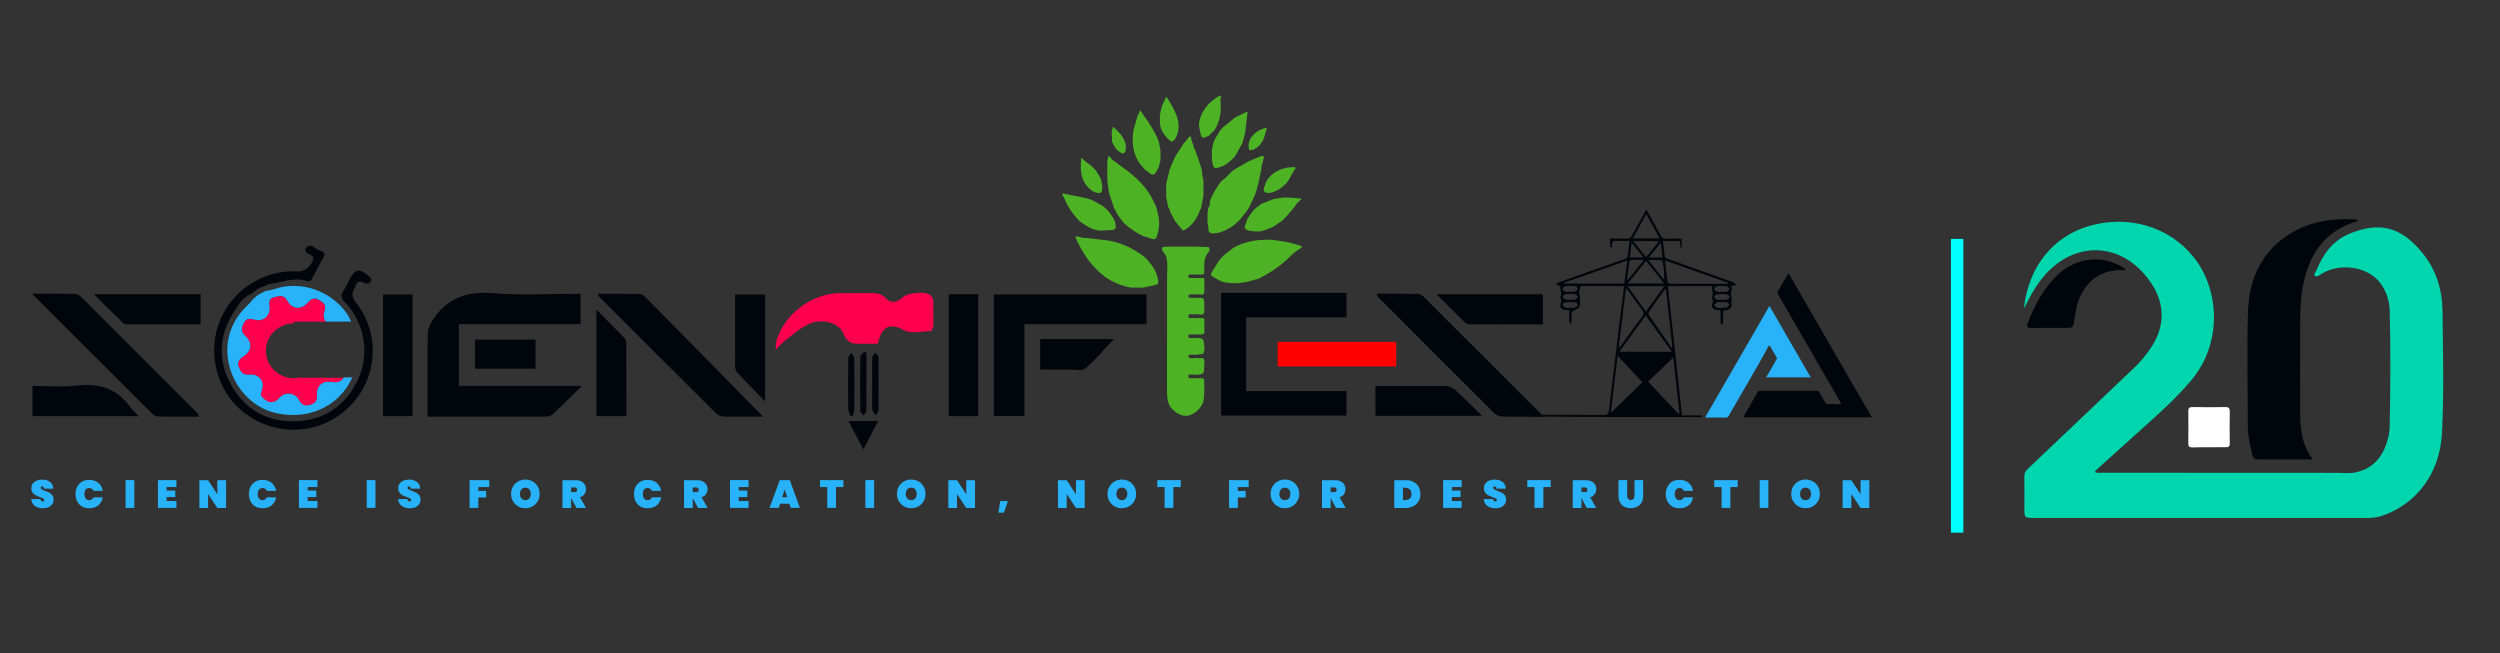 <?xml version="1.0" encoding="utf-8"?>
<!-- Generator: Adobe Illustrator 16.0.0, SVG Export Plug-In . SVG Version: 6.00 Build 0)  -->
<!DOCTYPE svg PUBLIC "-//W3C//DTD SVG 1.1//EN" "http://www.w3.org/Graphics/SVG/1.1/DTD/svg11.dtd">
<svg version="1.1" id="Layer_1" xmlns="http://www.w3.org/2000/svg" xmlns:xlink="http://www.w3.org/1999/xlink" x="0px" y="0px"
	 width="88px" height="23px" viewBox="0 0 88 23" enable-background="new 0 0 88 23" xml:space="preserve">
<rect x="0" y="0" width="88" height="23" fill="#333333" stroke="none"/>
<g id="Layer_1_1_">
	<path fill="#00060C" d="M16.153,13.583c1.417,0,2.818,0,4.333,0c-0.395,0.384-0.71,0.704-1.041,1.009
		c-0.059,0.055-0.175,0.072-0.264,0.072c-1.356,0.003-2.714,0.003-4.13,0.003c0-0.123,0-0.237,0-0.353
		c0-0.863-0.012-1.729,0.008-2.592c0.006-0.17,0.098-0.355,0.197-0.5c0.507-0.734,1.192-0.98,2.093-0.902
		c1.013,0.084,2.038,0.018,3.086,0.018c0,0.355,0,0.695,0,1.074c-1.418,0-2.841,0-4.283,0
		C16.153,12.145,16.153,12.835,16.153,13.583z"/>
	<path fill="#00060C" d="M40.359,10.366c0,0.355,0,0.687,0,1.045c-1.43,0-2.846,0-4.299,0c0,1.088,0,2.149,0,3.233
		c-0.38,0-0.719,0-1.078,0c0-1.427,0-2.839,0-4.279C36.765,10.366,38.548,10.366,40.359,10.366z"/>
	<path fill="#00060C" d="M1.123,10.339c0.564,0,1.03-0.006,1.496,0.005c0.083,0.001,0.185,0.053,0.245,0.115
		c1.371,1.364,2.738,2.732,4.103,4.102c0.014,0.015,0.017,0.045,0.035,0.106c-0.486,0-0.961,0.004-1.436-0.006
		c-0.073,0-0.161-0.052-0.215-0.104C3.964,13.178,2.579,11.793,1.123,10.339z"/>
	<path fill="#00060C" d="M54.341,14.667c-0.562,0-1.013,0.007-1.468-0.006c-0.098,0-0.21-0.054-0.281-0.122
		c-1.369-1.363-2.738-2.733-4.103-4.103c-0.011-0.012-0.011-0.041-0.021-0.098c0.483,0,0.957-0.003,1.433,0.005
		c0.07,0.001,0.16,0.052,0.215,0.105C51.501,11.829,52.883,13.213,54.341,14.667z"/>
	<path fill="#00060C" d="M26.862,14.667c-0.466,0-0.932,0.004-1.396-0.003c-0.084-0.003-0.19-0.047-0.251-0.105
		c-1.388-1.377-2.772-2.761-4.157-4.146c-0.005-0.005,0-0.022,0-0.073c0.482,0,0.968-0.003,1.454,0.005
		c0.071,0.001,0.154,0.061,0.208,0.115C24.096,11.852,25.466,13.25,26.862,14.667z"/>
	<path fill="#00060C" d="M14.521,14.648c-0.356,0-0.688,0-1.039,0c0-1.428,0-2.838,0-4.281c0.331,0,0.672,0,1.039,0
		C14.521,11.778,14.521,13.199,14.521,14.648z"/>
	<path fill="#00060C" d="M33.397,10.355c0.348,0,0.68,0,1.037,0c0,1.423,0,2.846,0,4.292c-0.339,0-0.679,0-1.037,0
		C33.397,13.223,33.397,11.809,33.397,10.355z"/>
	<path fill="#00060C" d="M7.063,10.355c0,0.365,0,0.695,0,1.065c-0.876,0-1.736,0-2.594-0.004c-0.054,0-0.121-0.028-0.158-0.064
		c-0.323-0.314-0.641-0.635-1.003-0.997C4.597,10.355,5.813,10.355,7.063,10.355z"/>
	<path fill="#00060C" d="M50.564,10.358c1.287,0,2.502,0,3.744,0c0,0.338,0,0.679,0,1.062c-0.859,0-1.722,0-2.578-0.004
		c-0.063,0-0.139-0.041-0.186-0.086C51.23,11.024,50.92,10.713,50.564,10.358z"/>
	<path fill="#00060C" d="M26.933,14.13c-0.369-0.38-0.687-0.698-0.992-1.026c-0.049-0.056-0.064-0.154-0.064-0.229
		c-0.005-0.827-0.003-1.653-0.003-2.507c0.354,0,0.694,0,1.059,0C26.933,11.584,26.933,12.809,26.933,14.13z"/>
	<path fill="#00060C" d="M22.048,14.648c-0.365,0-0.696,0-1.055,0c0-1.224,0-2.446,0-3.753c0.357,0.361,0.674,0.679,0.986,1.002
		c0.036,0.038,0.065,0.104,0.067,0.158C22.05,12.914,22.048,13.773,22.048,14.648z"/>
	<path fill="#00060C" d="M4.882,14.648c-1.288,0-2.503,0-3.737,0c0-0.348,0-0.68,0-1.063c0.531,0,1.072,0.05,1.6-0.016
		c0.782-0.09,1.395,0.128,1.853,0.775C4.665,14.439,4.756,14.52,4.882,14.648z"/>
	<path fill="#00060C" d="M48.414,13.587c0.848,0,1.661-0.007,2.477,0.003c0.105,0,0.236,0.051,0.314,0.118
		c0.311,0.28,0.604,0.579,0.963,0.929c-1.301,0-2.521,0-3.754,0C48.414,14.29,48.414,13.941,48.414,13.587z"/>
	<path fill="#00060C" d="M36.614,11.936c0.879,0,1.726,0,2.594,0c-0.338,0.355-0.646,0.724-1.005,1.037
		c-0.104,0.092-0.344,0.032-0.521,0.035c-0.347,0.004-0.693,0-1.067,0C36.614,12.646,36.614,12.309,36.614,11.936z"/>
	<path fill="#00060C" d="M16.719,12.979c0-0.354,0-0.676,0-1.025c0.707,0,1.408,0,2.133,0c0,0.335,0,0.674,0,1.025
		C18.137,12.979,17.43,12.979,16.719,12.979z"/>
	<g>
		<path fill="#27B2F9" d="M12.404,13.287c-0.073,0.146-0.167,0.32-0.282,0.466c-0.583,0.737-1.515,1.003-2.452,0.776
			c-1.462-0.354-2.334-2.394-1.03-3.711c0.087-0.086,0.18-0.17,0.249-0.272c0.053-0.041,0.103-0.091,0.152-0.132
			c0.017-0.012,0.031-0.022,0.047-0.033c0.017-0.008,0.033-0.016,0.05-0.025c0.005-0.003,0.01-0.008,0.015-0.011
			c0.024-0.013,0.047-0.022,0.072-0.038c0.043-0.025,0.092-0.05,0.142-0.072c0.214-0.009,0.409-0.113,0.619-0.145
			c1.037-0.159,1.919,0.414,2.299,1.068c0.034,0.057,0.063,0.163,0.092,0.163h-0.909c-0.076-0.072-0.101-0.231-0.048-0.38
			c0.075-0.208-0.024-0.278-0.17-0.371c-0.17-0.107-0.285-0.063-0.413,0.083c-0.229,0.266-0.552,0.244-0.725-0.064
			c-0.125-0.227-0.279-0.165-0.46-0.125c-0.023,0.005-0.042,0.013-0.061,0.021c-0.005,0.003-0.01,0.005-0.016,0.009
			c-0.017,0.008-0.032,0.019-0.042,0.032c-0.002,0.001-0.004,0.003-0.006,0.004c-0.002,0.001-0.003,0.004-0.005,0.008
			c-0.003,0-0.006,0.004-0.007,0.009c-0.008,0.011-0.014,0.023-0.02,0.036c0,0.005,0,0.005-0.001,0.008
			c-0.001,0.005-0.001,0.01-0.003,0.016c0,0.004-0.003,0.009-0.003,0.014c-0.001,0.007-0.001,0.016-0.001,0.024
			c0,0.003,0,0.003,0,0.004c-0.001,0.044,0.004,0.092,0.009,0.14c0.004,0.044,0.002,0.088-0.003,0.129c0,0.003,0,0.006-0.001,0.009
			c-0.003,0.016-0.006,0.033-0.009,0.047c-0.001,0.006-0.004,0.015-0.007,0.021c-0.016,0.057-0.042,0.104-0.077,0.144
			c-0.008,0.011-0.018,0.02-0.026,0.03c-0.1,0.094-0.25,0.131-0.421,0.084c-0.166-0.044-0.283-0.047-0.37,0.13
			c-0.078,0.16-0.105,0.282,0.046,0.424c0.277,0.265,0.25,0.542-0.066,0.748c-0.146,0.094-0.213,0.196-0.144,0.37
			c0.062,0.157,0.127,0.276,0.342,0.255c0.36-0.041,0.579,0.233,0.459,0.569c-0.055,0.153-0.024,0.207,0.101,0.306
			c0.217,0.17,0.363,0.1,0.523-0.066c0.198-0.211,0.549-0.174,0.685,0.078c0.091,0.17,0.181,0.231,0.381,0.179
			c0.212-0.062,0.253-0.172,0.245-0.373c-0.016-0.313,0.218-0.49,0.531-0.431c0.183,0.031,0.32-0.012,0.416-0.157h0.303V13.287z"/>
		<path fill="#00060C" d="M12.509,10.619c-0.187-0.234-0.068-0.37,0.009-0.563c0.089-0.229,0.214-0.129,0.35-0.076
			c0.077,0.028,0.151,0,0.185-0.082c0.037-0.091-0.025-0.139-0.083-0.186c-0.346-0.281-0.46-0.257-0.676,0.145
			c-0.063,0.123-0.115,0.253-0.197,0.365c-0.122,0.171-0.086,0.281,0.058,0.431c0.689,0.729,0.868,1.813,0.443,2.714
			c-0.438,0.925-1.19,1.432-2.204,1.46c-0.976,0.028-1.76-0.396-2.248-1.265c-0.508-0.904-0.437-1.813,0.138-2.66
			c0.111-0.167,0.224-0.371,0.412-0.474c0.009-0.022,0.029-0.041,0.059-0.047c0.114-0.031,0.194-0.126,0.288-0.191
			c0.086-0.06,0.18-0.088,0.274-0.122c0.013-0.004,0.023-0.012,0.036-0.017c0.04-0.032,0.089-0.05,0.139-0.057
			c0.424-0.043,0.836-0.251,1.276-0.107c0.11,0.035,0.178,0.01,0.231-0.098c0.124-0.248,0.253-0.493,0.387-0.735
			c0.098-0.176-0.046-0.205-0.146-0.242c-0.146-0.057-0.277-0.263-0.454-0.103c-0.079,0.071-0.032,0.175,0.075,0.233
			c0.059,0.033,0.149,0.038,0.16,0.135c0.02,0.197-0.295,0.499-0.504,0.48c-1.165-0.095-2.308,0.608-2.766,1.703
			c-0.459,1.091-0.16,2.402,0.721,3.166c1.11,0.957,2.722,0.933,3.772-0.06C13.297,13.377,13.424,11.767,12.509,10.619z"/>
		<path fill="#FF004F" d="M12.1,13.287c-0.096,0.146-0.233,0.189-0.415,0.156c-0.314-0.06-0.549,0.125-0.533,0.438
			c0.009,0.198-0.032,0.311-0.245,0.367c-0.2,0.059-0.291-0.003-0.381-0.175c-0.136-0.255-0.487-0.294-0.685-0.081
			c-0.16,0.171-0.306,0.234-0.523,0.066c-0.125-0.096-0.156-0.151-0.101-0.307c0.121-0.336-0.099-0.609-0.459-0.568
			c-0.215,0.021-0.28-0.096-0.342-0.256c-0.069-0.174-0.001-0.275,0.144-0.369c0.315-0.205,0.345-0.483,0.066-0.749
			c-0.151-0.142-0.124-0.264-0.046-0.424c0.086-0.177,0.204-0.174,0.37-0.13c0.172,0.05,0.321,0.01,0.421-0.084
			c0.008-0.011,0.018-0.02,0.026-0.03c0.034-0.04,0.061-0.087,0.077-0.144c0.003-0.006,0.006-0.012,0.007-0.021
			c0.003-0.015,0.006-0.032,0.009-0.047c0.001-0.003,0.001-0.006,0.001-0.009c0.005-0.041,0.007-0.085,0.003-0.129
			c-0.003-0.047-0.01-0.096-0.009-0.14c0-0.001,0-0.001,0-0.004c0-0.008,0-0.017,0.001-0.023c0-0.006,0.003-0.011,0.003-0.015
			c0.001-0.006,0.001-0.011,0.003-0.016c0.001-0.003,0.001-0.003,0.004-0.008c0.003-0.013,0.009-0.025,0.017-0.036
			c0.001-0.005,0.004-0.006,0.007-0.009c0.002-0.003,0.004-0.006,0.005-0.008s0.004-0.003,0.006-0.004
			c0.01-0.013,0.025-0.024,0.042-0.032c0.006-0.003,0.011-0.006,0.016-0.007c0.018-0.008,0.038-0.014,0.061-0.021
			c0.181-0.042,0.334-0.102,0.46,0.126c0.173,0.307,0.496,0.33,0.725,0.066c0.128-0.148,0.243-0.189,0.413-0.082
			c0.146,0.094,0.245,0.156,0.17,0.364c-0.053,0.148-0.028,0.308,0.048,0.38h-1.12v0.062c0,0-0.044,0.003-0.061,0.003
			c-0.009,0-0.022,0.001-0.03,0.001c-0.009,0-0.02,0.002-0.028,0.002c-0.007,0.003-0.016,0.003-0.025,0.003
			c-0.016,0.003-0.033,0.004-0.048,0.007c-0.007,0.002-0.016,0.006-0.023,0.006c-0.008,0.003-0.016,0.003-0.024,0.006
			c-0.007,0-0.017,0.003-0.023,0.005c-0.016,0.004-0.034,0.01-0.049,0.015c-0.007,0.003-0.013,0.003-0.018,0.006
			c-0.007,0.003-0.015,0.004-0.023,0.01c-0.007,0-0.014,0.003-0.021,0.006c-0.014,0.006-0.031,0.013-0.044,0.019
			c-0.015,0.008-0.027,0.013-0.041,0.02c-0.013,0.009-0.024,0.012-0.037,0.021c-0.001,0.001-0.001,0.001-0.003,0.004
			c-0.02,0.01-0.04,0.022-0.059,0.035c-0.079,0.051-0.146,0.113-0.207,0.185c-0.006,0.005-0.009,0.011-0.015,0.018
			c-0.008,0.012-0.018,0.023-0.026,0.033c-0.003,0.006-0.008,0.013-0.013,0.02c-0.014,0.019-0.026,0.037-0.037,0.058
			c-0.006,0.008-0.009,0.013-0.011,0.021c-0.006,0.006-0.009,0.012-0.013,0.021c-0.003,0.008-0.007,0.014-0.01,0.021
			c-0.011,0.021-0.021,0.047-0.032,0.07c-0.001,0.004-0.003,0.013-0.005,0.019c-0.023,0.057-0.039,0.116-0.05,0.179
			c-0.002,0.016-0.004,0.028-0.005,0.041c-0.003,0.034-0.006,0.069-0.006,0.104c-0.001,0.522,0.429,0.959,0.959,0.968
			c0.014,0,0.027,0,0.041,0c0.007,0,0.015,0,0.021,0c0.019-0.002,0.036-0.002,0.052-0.004c0.005-0.002,0.009-0.002,0.012-0.002
			c0.01,0,0.017,0,0.023-0.003c0.001,0,0.003,0,0.003,0c0.011-0.003,0.021-0.003,0.032-0.007c0.013-0.003,0.025-0.005,0.037-0.009
			c0.009,0,0.019,0.009,0.029,0.006c0.011-0.002,0.021,0.003,0.032,0.003h1.5V13.287z"/>
	</g>
	<g>
		<path fill="#FF004F" d="M30.895,12.1c-0.157,0-0.311,0-0.462,0c-0.304,0-0.582,0.057-0.747-0.359
			c-0.152-0.388-0.737-0.536-1.189-0.347c-0.307,0.132-0.57,0.375-0.845,0.578c-0.109,0.08-0.195,0.188-0.349,0.335
			c0.011-0.154,0.004-0.223,0.022-0.289c0.261-0.937,1.237-1.688,2.208-1.697c0.348-0.005,0.695-0.004,1.042-0.004
			c0.228,0.004,0.438-0.021,0.628,0.203c0.14,0.162,0.395,0.132,0.572-0.055c0.157-0.163,0.802-0.218,0.968-0.08
			c0.05,0.042,0.104,0.115,0.105,0.176c0.011,0.307,0.013,0.612,0.005,0.917c-0.002,0.062-0.062,0.175-0.096,0.175
			c-0.314,0.01-0.685,0.106-0.928-0.028c-0.393-0.217-0.694-0.199-0.857,0.229C30.943,11.929,30.923,12.006,30.895,12.1z"/>
		<path fill="#00060C" d="M29.864,14.82c0.366,0,0.674,0,1.045,0c-0.171,0.332-0.329,0.633-0.518,0.998
			C30.208,15.467,30.048,15.164,29.864,14.82z"/>
		<path fill="#00060C" d="M30.702,13.471c0-0.296-0.008-0.592,0.003-0.887c0.005-0.061,0.068-0.12,0.104-0.178
			c0.04,0.055,0.11,0.111,0.112,0.167c0.007,0.622,0.007,1.245,0,1.862c0,0.064-0.068,0.127-0.103,0.188
			c-0.04-0.067-0.108-0.14-0.113-0.209C30.694,14.104,30.702,13.786,30.702,13.471z"/>
		<path fill="#00060C" d="M30.499,12.428c0,0.68,0.002,1.358-0.003,2.037c-0.001,0.055-0.066,0.105-0.102,0.16
			c-0.036-0.051-0.11-0.1-0.11-0.148c-0.007-0.642-0.007-1.283,0-1.922c0.002-0.058,0.09-0.115,0.135-0.172
			C30.445,12.398,30.472,12.413,30.499,12.428z"/>
		<path fill="#00060C" d="M29.933,14.641c-0.027-0.082-0.074-0.168-0.076-0.25c-0.007-0.594-0.007-1.187,0.002-1.779
			c0.001-0.067,0.071-0.133,0.108-0.204c0.034,0.071,0.099,0.137,0.101,0.204c0.009,0.604,0.008,1.207,0.001,1.813
			c0,0.07-0.03,0.141-0.047,0.21C29.993,14.637,29.964,14.641,29.933,14.641z"/>
	</g>
	<path fill="#00060C" d="M59.909,14.621c-0.234,0-0.466,0-0.702,0c-0.166-1.535-0.329-3.041-0.496-4.551h1.561
		c-0.047,0.134,0.071,0.263-0.015,0.389c-0.007,0.009,0,0.034,0.007,0.048c0.041,0.058,0.036,0.105,0.008,0.173
		c-0.049,0.102,0.025,0.215,0.14,0.232c0.042,0.009,0.087,0.008,0.151,0.009c0,0.147-0.002,0.288,0,0.43
		c0,0.028,0.037,0.054,0.054,0.082c0.015-0.028,0.036-0.054,0.036-0.082c0.008-0.139,0.002-0.275,0.002-0.412
		c0.08-0.014,0.147-0.012,0.195-0.044c0.051-0.031,0.115-0.105,0.104-0.146c-0.021-0.102,0.015-0.212-0.007-0.294
		c-0.043-0.135,0.035-0.254,0-0.387c0.033-0.003,0.054-0.003,0.072-0.006c0.033-0.01,0.066-0.025,0.099-0.038
		c-0.029-0.024-0.052-0.06-0.082-0.076c-0.047-0.027-0.101-0.039-0.153-0.058c-0.727-0.258-1.449-0.516-2.172-0.776
		c-0.044-0.016-0.104-0.05-0.111-0.085c-0.027-0.176-0.041-0.355-0.063-0.542h0.597c0.007,0.082,0.015,0.155,0.021,0.231
		c0.015,0.003,0.029,0.003,0.039,0.003v-0.32c-0.185,0-0.381-0.004-0.57,0.001c-0.079,0.001-0.121-0.025-0.157-0.094
		c-0.149-0.277-0.305-0.553-0.458-0.829c-0.014-0.03-0.035-0.058-0.063-0.098C57.77,7.697,57.6,7.999,57.436,8.3
		c-0.039,0.074-0.082,0.104-0.164,0.101C57.074,8.395,56.877,8.4,56.665,8.4c0.006,0.111,0.015,0.209,0.019,0.307l0.063-0.003
		c0-0.046-0.008-0.096,0-0.141c0.006-0.03,0.034-0.08,0.054-0.08c0.182-0.006,0.365-0.006,0.561-0.006
		c-0.021,0.171-0.049,0.317-0.053,0.462c-0.004,0.113-0.057,0.156-0.156,0.192c-0.754,0.262-1.508,0.529-2.26,0.798
		c-0.049,0.017-0.088,0.06-0.134,0.091c0.05,0.016,0.097,0.028,0.146,0.044c0.009,0.003,0.016,0.009,0.021,0.012
		c-0.018,0.123,0.068,0.246,0,0.373c-0.009,0.02,0.02,0.061,0.022,0.094c0.004,0.028,0.011,0.062,0.004,0.089
		c-0.071,0.186-0.007,0.277,0.194,0.281c0.024,0,0.047,0.003,0.09,0.007c0,0.121-0.006,0.237,0,0.354
		c0.003,0.051,0.033,0.101,0.05,0.15c0.011-0.047,0.03-0.096,0.034-0.145c0.009-0.117,0-0.232,0-0.298
		c0.121-0.079,0.261-0.116,0.281-0.192c0.039-0.131,0.008-0.282,0-0.424c0-0.006-0.011-0.014-0.011-0.021
		c0-0.022-0.008-0.047,0-0.069c0.011-0.068,0.027-0.132,0.046-0.206h1.525c-0.003,0.046-0.003,0.074-0.007,0.103
		c-0.062,0.506-0.123,1.01-0.187,1.515c-0.109,0.92-0.228,1.84-0.334,2.756c-0.015,0.131-0.063,0.16-0.185,0.16
		c-0.833-0.004-1.667-0.004-2.5-0.004c0.007,0.021,0.011,0.039,0.011,0.062c1.487,0.019,3.943,0.024,5.928,0.021
		C59.895,14.661,59.9,14.643,59.909,14.621z M60.787,10.82c-0.109,0.019-0.229,0.023-0.338,0.016
		c-0.039-0.003-0.075-0.062-0.11-0.095c0.035-0.036,0.071-0.084,0.116-0.101c0.048-0.017,0.107-0.006,0.16-0.006v0.003
		c0.057,0,0.113-0.009,0.164,0.003c0.039,0.011,0.097,0.061,0.093,0.079C60.861,10.761,60.822,10.815,60.787,10.82z M60.793,10.546
		c-0.061,0.015-0.13,0.003-0.197,0.003v0.003c-0.054,0-0.113,0.012-0.164-0.003c-0.035-0.013-0.082-0.06-0.089-0.097
		c-0.004-0.027,0.046-0.088,0.078-0.091c0.124-0.013,0.251-0.013,0.376,0c0.029,0.003,0.079,0.06,0.079,0.094
		C60.876,10.487,60.829,10.537,60.793,10.546z M60.872,10.179c0,0.031-0.056,0.076-0.097,0.088
		c-0.057,0.016-0.116,0.005-0.178,0.005c-0.054,0-0.109,0.011-0.16-0.005c-0.039-0.013-0.096-0.06-0.096-0.091
		c0-0.034,0.053-0.098,0.085-0.101c0.12-0.012,0.241-0.012,0.362,0.003C60.826,10.081,60.876,10.145,60.872,10.179z M60.829,9.956
		c0,0.009-0.003,0.02-0.007,0.033c-0.488,0-0.975,0-1.461,0c-0.193,0-0.383,0.001-0.569-0.004c-0.035,0-0.092-0.037-0.095-0.063
		c-0.033-0.243-0.059-0.488-0.088-0.757C59.364,9.433,60.098,9.693,60.829,9.956z M58.639,10.164
		c0.075,0.695,0.153,1.376,0.229,2.057c-0.016,0.008-0.027,0.021-0.039,0.029c-0.012-0.027-0.021-0.057-0.035-0.078
		c-0.249-0.354-0.498-0.707-0.745-1.066c-0.022-0.03-0.03-0.099-0.009-0.127c0.178-0.262,0.365-0.52,0.555-0.781
		C58.6,10.188,58.609,10.185,58.639,10.164z M58.846,12.38h-1.842c0.311-0.428,0.611-0.84,0.926-1.274
		C58.236,11.532,58.531,11.945,58.846,12.38z M57.932,10.965c-0.214-0.299-0.416-0.585-0.634-0.89h1.284
		C58.361,10.374,58.15,10.663,57.932,10.965z M58.575,9.978h-1.277c0.222-0.274,0.429-0.528,0.646-0.795
		C58.156,9.45,58.359,9.704,58.575,9.978z M57.495,8.488h0.901c-0.155,0.198-0.299,0.374-0.453,0.565
		C57.79,8.862,57.65,8.683,57.495,8.488z M58.579,9.852c-0.183-0.223-0.358-0.448-0.563-0.703c0.172,0,0.309-0.004,0.442,0.005
		c0.028,0,0.069,0.049,0.073,0.082C58.563,9.434,58.582,9.635,58.579,9.852z M58.52,9.065h-0.48c0.143-0.176,0.268-0.332,0.42-0.521
		C58.482,8.733,58.501,8.892,58.52,9.065z M57.949,7.537c0.16,0.291,0.314,0.564,0.473,0.855h-0.943
		C57.633,8.106,57.782,7.836,57.949,7.537z M57.434,8.54c0.146,0.187,0.271,0.344,0.414,0.52h-0.477
		C57.389,8.894,57.41,8.736,57.434,8.54z M57.35,9.228c0.002-0.028,0.039-0.074,0.062-0.074c0.142-0.008,0.278-0.005,0.454-0.005
		c-0.203,0.253-0.385,0.477-0.566,0.703l-0.023-0.013C57.298,9.635,57.32,9.433,57.35,9.228z M55.086,10.072
		c0.122-0.013,0.246-0.013,0.367-0.002c0.033,0.003,0.082,0.068,0.082,0.103c-0.004,0.033-0.059,0.079-0.098,0.091
		c-0.053,0.016-0.115,0.003-0.172,0.003c-0.059,0-0.115,0.012-0.166-0.003c-0.037-0.012-0.096-0.057-0.096-0.091
		C55.002,10.14,55.057,10.075,55.086,10.072z M55.438,10.83c-0.047,0.012-0.105-0.003-0.158-0.006c0,0.003,0,0.006,0,0.013
		c-0.062,0-0.12,0.012-0.174-0.004c-0.043-0.014-0.076-0.064-0.109-0.097c0.029-0.034,0.063-0.092,0.096-0.095
		c0.121-0.012,0.245-0.011,0.361,0.001c0.033,0.002,0.086,0.068,0.082,0.098C55.531,10.774,55.479,10.818,55.438,10.83z
		 M55.443,10.545c-0.053,0.016-0.114,0.005-0.174,0.005c-0.055,0-0.115,0.013-0.164-0.005c-0.043-0.014-0.072-0.061-0.106-0.095
		c0.03-0.035,0.06-0.093,0.097-0.096c0.117-0.013,0.236-0.013,0.353,0c0.034,0.003,0.088,0.064,0.088,0.098
		C55.535,10.484,55.482,10.534,55.443,10.545z M55.053,9.981c0-0.008,0-0.019,0-0.028c0.732-0.258,1.469-0.518,2.225-0.783
		c-0.035,0.282-0.065,0.545-0.104,0.811H55.053L55.053,9.981z M57.234,10.145c0.043,0.05,0.067,0.075,0.089,0.104
		c0.159,0.223,0.321,0.453,0.487,0.674c0.063,0.085,0.057,0.14-0.013,0.225c-0.233,0.309-0.454,0.626-0.682,0.938
		c-0.031,0.048-0.067,0.096-0.104,0.143c-0.01-0.004-0.021-0.006-0.031-0.011C57.063,11.535,57.148,10.855,57.234,10.145z
		 M56.734,14.501c-0.012-0.008-0.02-0.011-0.029-0.017c0.077-0.646,0.156-1.291,0.236-1.959c0.3,0.318,0.584,0.619,0.871,0.929
		C57.48,13.777,57.105,14.139,56.734,14.501z M59.08,14.566c-0.352-0.375-0.707-0.748-1.066-1.133
		c0.269-0.257,0.563-0.543,0.885-0.854c0.076,0.675,0.146,1.322,0.218,1.97C59.105,14.559,59.092,14.561,59.08,14.566z"/>
	<polygon fill="#00060C" points="47.396,10.308 47.396,11.171 43.867,11.171 43.867,13.766 47.396,13.766 47.396,14.628 
		42.985,14.628 42.985,10.308 	"/>
	<rect x="44.971" y="12.035" fill="#FF0000" width="4.176" height="0.863"/>
	<path fill="#00060C" d="M62.96,9.624c0.974,1.687,1.948,3.373,2.929,5.067c-1.515,0-3.015,0-4.522,0
		c-0.009-0.019,0.009-0.03,0.019-0.047c0.16-0.278,0.319-0.557,0.479-0.838c0.021-0.035,0.048-0.05,0.093-0.05
		c0.666,0,1.33,0,1.998,0c0.039,0,0.064,0.011,0.082,0.045c0.072,0.126,0.146,0.249,0.214,0.374
		c0.021,0.035,0.045,0.051,0.084,0.051c0.136-0.004,0.267,0,0.401,0c0.082-0.004,0.082-0.004,0.043-0.072
		c-0.209-0.36-0.42-0.725-0.629-1.09c-0.521-0.898-1.039-1.795-1.558-2.693c-0.028-0.05-0.03-0.088,0-0.139
		c0.113-0.192,0.224-0.387,0.339-0.582C62.934,9.642,62.938,9.629,62.96,9.624z"/>
	<path fill="#27B2F9" d="M62.287,10.773c0.482,0.839,0.963,1.668,1.449,2.509c-0.524,0-1.043,0-1.566,0
		c0.061-0.107,0.121-0.212,0.182-0.315c0.057-0.104,0.121-0.207,0.178-0.311c0.015-0.02,0.027-0.036,0.011-0.065
		c-0.085-0.143-0.166-0.284-0.248-0.43c-0.063,0.028-0.078,0.095-0.104,0.146c-0.401,0.729-0.83,1.44-1.244,2.166
		c-0.021,0.037-0.049,0.074-0.066,0.116c-0.031,0.091-0.094,0.118-0.191,0.113c-0.195-0.011-0.393-0.003-0.588-0.003
		c-0.021,0-0.053,0.015-0.066-0.01c-0.012-0.022,0.015-0.045,0.025-0.063c0.313-0.543,0.629-1.088,0.94-1.629
		c0.423-0.732,0.847-1.467,1.271-2.201C62.27,10.794,62.271,10.789,62.287,10.773z"/>
	<g>
		<path fill="#4DB325" d="M42.055,14.532c-0.06,0.03-0.122,0.06-0.184,0.089c-0.277,0.064-0.482-0.077-0.664-0.284
			c-0.021-0.035-0.04-0.071-0.061-0.106c-0.061-0.15-0.066-0.31-0.067-0.47c0-0.171,0-0.338,0-0.508s0-0.336,0-0.506s0-0.34,0-0.507
			c0-0.17,0.001-0.338,0.001-0.509c0-0.167,0-0.336,0-0.508c0-0.168,0-0.337,0-0.504c0-0.17,0-0.339,0-0.51c0-0.167,0-0.335,0-0.506
			C41.088,9.502,41.105,9.3,41.066,9.1c-0.01-0.092-0.063-0.157-0.113-0.225c-0.038-0.05-0.069-0.096-0.038-0.164l0.008-0.007
			l0.011-0.01c0.08-0.003,0.161-0.008,0.24-0.013c0.121,0,0.243,0,0.364,0c0.012,0,0.021,0,0.031,0c0.021,0,0.041,0,0.061,0
			c0.152,0,0.307,0,0.459,0c0.15,0.005,0.301,0.009,0.452,0.016c0.009,0.009,0.021,0.021,0.028,0.031
			c0.025,0.067-0.003,0.118-0.044,0.167c-0.097,0.117-0.136,0.261-0.134,0.417c0,0.08-0.008,0.16-0.003,0.237
			c0.009,0.091-0.026,0.12-0.104,0.117c-0.121-0.005-0.242-0.002-0.365-0.002c-0.036,0.002-0.086-0.014-0.088,0.058
			c-0.002,0.064,0.044,0.063,0.084,0.063c0.158,0,0.314,0.001,0.473,0.001c0.001,0.143,0.004,0.283,0.006,0.422
			c0.01,0.117-0.021,0.173-0.142,0.159c-0.108-0.014-0.22-0.003-0.333-0.003c-0.039,0-0.086-0.004-0.085,0.065
			c0.001,0.069,0.052,0.053,0.089,0.053c0.082,0.003,0.162,0.003,0.244,0.003c0.213,0,0.213,0,0.227,0.23
			c-0.004,0.063-0.013,0.125-0.005,0.185c0.015,0.126-0.022,0.188-0.146,0.171c-0.089-0.014-0.182-0.012-0.272-0.003
			c-0.052,0-0.138-0.045-0.137,0.068c0.001,0.099,0.083,0.054,0.13,0.059c0.142,0.02,0.289-0.034,0.43,0.029c0,0.17,0,0.339,0,0.506
			c-0.084,0.085-0.189,0.014-0.277,0.047c-0.081-0.001-0.161-0.001-0.242-0.003c-0.02-0.006-0.043-0.012-0.037,0.026
			c-0.016,0.057-0.014,0.102,0.055,0.101c0.064-0.003,0.131-0.005,0.195-0.008c0.286,0.018,0.286,0.018,0.307,0.345
			c-0.014,0.232-0.014,0.232-0.23,0.238c-0.017,0.002-0.031,0.004-0.047,0.006c-0.016,0.006-0.033,0.009-0.05,0.014
			c-0.058-0.02-0.114-0.02-0.171,0c-0.023-0.02-0.045-0.033-0.059,0.013c0,0.023,0.002,0.046,0.002,0.071
			c0.078,0.057,0.166,0.02,0.25,0.021c0.058,0,0.121,0.012,0.18,0.004c0.102-0.017,0.131,0.039,0.125,0.141
			c-0.004,0.033-0.006,0.063-0.006,0.098c-0.004,0.33-0.004,0.33-0.301,0.348c-0.055-0.002-0.109-0.008-0.166-0.006
			c-0.035,0.004-0.088-0.019-0.09,0.051c-0.004,0.074,0.041,0.078,0.09,0.078c0.121-0.002,0.242,0.004,0.362-0.002
			c0.077-0.004,0.108,0.021,0.105,0.112c-0.005,0.11,0.001,0.222,0.005,0.335c-0.008,0.135-0.008,0.274-0.044,0.405
			C42.284,14.322,42.178,14.438,42.055,14.532z"/>
		<path fill="#4DB325" d="M42.543,3.658c0.137-0.106,0.254-0.247,0.43-0.297c0.002,0.012,0.002,0.022,0.004,0.033
			c-0.006,0.055-0.022,0.112-0.018,0.166C43,3.921,42.944,4.262,42.754,4.578c-0.068,0.068-0.138,0.135-0.207,0.203
			c-0.236,0.104-0.246,0.103-0.305-0.146c-0.016-0.067-0.023-0.137-0.037-0.206c0-0.021,0-0.043,0-0.064
			c0.024-0.274,0.158-0.496,0.334-0.699L42.543,3.658z"/>
		<path fill="#4DB325" d="M40.894,3.754c0.05-0.111,0.101-0.226,0.159-0.355c0.049,0.073,0.084,0.128,0.119,0.183
			c0.003,0.023,0.01,0.045,0.033,0.055c0.133,0.237,0.262,0.477,0.279,0.758c0,0.032,0,0.063,0.002,0.096
			c-0.014,0.146-0.041,0.288-0.131,0.407c-0.035,0.042-0.064,0.11-0.145,0.075c-0.145-0.117-0.258-0.259-0.338-0.428
			c-0.014-0.059-0.027-0.119-0.041-0.178C40.815,4.158,40.831,3.954,40.894,3.754z"/>
		<path fill="#4DB325" d="M42.719,5.01c0.051-0.146,0.146-0.269,0.218-0.4c0.032-0.04,0.066-0.077,0.099-0.116
			c0.131-0.108,0.265-0.217,0.398-0.327c0.033-0.021,0.067-0.044,0.1-0.068c0.135-0.036,0.241-0.138,0.381-0.162
			c-0.027,0.246-0.055,0.489-0.084,0.732c-0.032,0.122-0.067,0.244-0.098,0.366c-0.084,0.152-0.166,0.303-0.252,0.456
			c-0.008,0.007-0.018,0.016-0.023,0.025c-0.183,0.204-0.391,0.363-0.67,0.405c-0.137-0.048-0.085-0.187-0.129-0.277
			c0-0.123,0-0.244,0-0.365c0-0.01,0.002-0.02,0.004-0.03C42.679,5.169,42.699,5.089,42.719,5.01z"/>
		<path fill="#4DB325" d="M40.23,4.005c0.028,0.07,0.07,0.131,0.121,0.186c0.167,0.263,0.349,0.515,0.442,0.817
			c0.019,0.091,0.036,0.181,0.052,0.271c0.001,0.011,0.003,0.02,0.003,0.031c0,0.11,0,0.223,0,0.334
			c-0.02,0.082-0.042,0.164-0.063,0.248c-0.033,0.058-0.064,0.119-0.099,0.179c-0.067,0.096-0.14,0.096-0.225,0.016
			c-0.047-0.042-0.104-0.076-0.155-0.113c-0.007-0.007-0.015-0.017-0.022-0.023c-0.078-0.097-0.17-0.186-0.231-0.297
			c-0.187-0.328-0.208-0.681-0.16-1.045c0.045-0.17,0.094-0.341,0.141-0.511c0.035-0.072,0.068-0.141,0.104-0.214
			C40.189,3.918,40.18,3.983,40.23,4.005z"/>
		<path fill="#4DB325" d="M43.43,7.932c-0.212,0.135-0.421,0.265-0.685,0.283c-0.136,0.009-0.21-0.019-0.21-0.169
			c0-0.082-0.021-0.159-0.033-0.239c0.001-0.1,0.001-0.203,0.003-0.305c0.003-0.01,0.003-0.019,0.005-0.028
			c0.006-0.053,0.014-0.11,0.02-0.164c0.087-0.061,0.037-0.16,0.064-0.239c0.085-0.229,0.207-0.437,0.351-0.632
			c0.021-0.027,0.042-0.053,0.064-0.079c0.165-0.099,0.267-0.268,0.425-0.378c0.026-0.014,0.052-0.03,0.078-0.046V5.934l0.008-0.009
			c0.145-0.083,0.287-0.164,0.43-0.248c0.145-0.059,0.287-0.117,0.43-0.176c0.036-0.003,0.076-0.005,0.113-0.008
			c-0.01,0.156-0.096,0.297-0.092,0.457c-0.063,0.308-0.122,0.618-0.226,0.916c-0.067,0.14-0.135,0.28-0.202,0.422
			c-0.032,0.05-0.063,0.099-0.092,0.147c-0.081,0.104-0.163,0.206-0.245,0.309C43.566,7.806,43.498,7.869,43.43,7.932z"/>
		<path fill="#4DB325" d="M40.388,9.146c0.186,0.212,0.342,0.442,0.38,0.734c0.013,0.091-0.012,0.134-0.095,0.151
			c-0.145,0.032-0.293,0.063-0.439,0.094c-0.145-0.001-0.286-0.001-0.429-0.003c-0.331-0.06-0.638-0.186-0.913-0.379
			c-0.06-0.048-0.119-0.096-0.179-0.145c-0.091-0.093-0.183-0.187-0.274-0.282c-0.045-0.056-0.091-0.114-0.138-0.172
			c-0.17-0.261-0.346-0.519-0.455-0.83c0.066,0.013,0.114,0.021,0.163,0.028c0.069,0.028,0.141,0.041,0.217,0.035
			c0.262,0.032,0.523,0.06,0.787,0.088c0.093,0.021,0.186,0.042,0.278,0.063c0.355,0.107,0.676,0.273,0.97,0.498
			C40.302,9.066,40.345,9.105,40.388,9.146z"/>
		<path fill="#4DB325" d="M43.422,8.716c0.03-0.014,0.062-0.03,0.09-0.045c0.407-0.201,0.843-0.249,1.288-0.229
			c0.173,0.025,0.345,0.053,0.519,0.079c0.141,0.038,0.281,0.076,0.422,0.113c0.035,0.019,0.068,0.038,0.104,0.055
			c-0.016,0.014-0.029,0.027-0.045,0.041c-0.01,0.008-0.02,0.012-0.029,0.021c-0.008,0.003-0.021,0.006-0.028,0.009
			c-0.171,0.107-0.314,0.245-0.452,0.387c-0.014,0.009-0.025,0.021-0.037,0.03c-0.288,0.259-0.611,0.464-0.96,0.636
			c-0.039,0.01-0.08,0.015-0.116,0.027c-0.386,0.133-0.776,0.179-1.173,0.072C42.901,9.857,42.8,9.807,42.7,9.749
			c-0.057-0.032-0.092-0.077-0.057-0.146c0.086-0.141,0.176-0.283,0.263-0.426c0.054-0.062,0.106-0.121,0.16-0.181
			C43.186,8.903,43.303,8.81,43.422,8.716z"/>
		<path fill="#4DB325" d="M40.733,8.292c-0.015,0.031-0.028,0.061-0.044,0.093c-0.047,0.054-0.099,0.035-0.154,0.017
			c-0.099-0.033-0.201-0.061-0.302-0.094c-0.235-0.118-0.459-0.256-0.65-0.438c-0.016-0.013-0.031-0.028-0.046-0.041l0.003,0.005
			c-0.012-0.02-0.025-0.039-0.039-0.058l0,0c-0.05-0.066-0.099-0.132-0.149-0.199c-0.045-0.087-0.092-0.173-0.138-0.26
			c-0.06-0.171-0.116-0.342-0.173-0.512c-0.019-0.134-0.039-0.264-0.058-0.399c-0.001-0.019-0.004-0.038-0.004-0.06
			c0-0.01-0.001-0.019-0.001-0.03c0-0.02,0-0.041,0-0.06c0-0.011-0.002-0.02-0.002-0.03c0-0.153,0.002-0.304,0.002-0.457
			c0.001-0.041,0.004-0.082,0.006-0.123C38.99,5.607,39,5.569,39.006,5.53c0.015-0.074,0.047-0.01,0.071-0.006
			c0.05,0.082,0.122,0.144,0.209,0.188l0.011,0.008v0.002c0.045,0.039,0.093,0.078,0.141,0.113c0.414,0.281,0.783,0.605,1.053,1.033
			c0.057,0.11,0.115,0.223,0.174,0.333C40.683,7.251,40.7,7.3,40.717,7.35c0.024,0.102,0.047,0.205,0.071,0.305
			C40.823,7.872,40.792,8.083,40.733,8.292z"/>
		<path fill="#4DB325" d="M39.628,5.097c0,0.014,0,0.028,0,0.044c0,0.09,0.013,0.199-0.069,0.249
			c-0.075,0.044-0.138-0.056-0.209-0.084c-0.098-0.089-0.152-0.204-0.206-0.32c-0.006-0.106-0.009-0.211-0.012-0.318
			c0.003-0.009,0.003-0.017,0.001-0.026c0.003-0.02,0.008-0.04,0.013-0.057c0.011-0.04,0.021-0.077,0.033-0.128
			C39.378,4.644,39.57,4.821,39.628,5.097z"/>
		<path fill="#4DB325" d="M43.971,5.282c-0.066-0.262,0.037-0.455,0.234-0.614c0.043-0.034,0.091-0.061,0.135-0.092
			c0.013-0.004,0.021-0.008,0.035-0.011c0.054-0.021,0.107-0.046,0.162-0.062c0.083-0.024,0.033,0.039,0.038,0.065l0.002,0.004
			c-0.005,0.011-0.013,0.023-0.017,0.035c-0.004,0.021-0.006,0.041-0.011,0.062c-0.006,0.02-0.014,0.042-0.021,0.061
			c-0.004,0.02-0.01,0.039-0.012,0.061c-0.004,0.011-0.011,0.021-0.016,0.03c-0.016,0.044-0.03,0.09-0.048,0.135
			c-0.041,0.056-0.083,0.112-0.124,0.169C44.229,5.212,44.121,5.299,43.971,5.282z"/>
		<path fill="#4DB325" d="M37.984,7.771c-0.223-0.239-0.407-0.502-0.526-0.808c-0.014-0.036-0.041-0.067-0.062-0.101
			c0.016-0.107,0.085-0.021,0.126-0.035c0.3,0.085,0.619,0.099,0.912,0.214c0.116,0.062,0.232,0.126,0.349,0.188
			c0,0.01,0.004,0.013,0.014,0.013c0.011,0.006,0.019,0.012,0.03,0.016c0.035,0.03,0.068,0.058,0.103,0.086
			c0.143,0.143,0.259,0.3,0.328,0.491c0.002,0.025-0.001,0.052,0.005,0.073c0.039,0.132-0.017,0.186-0.145,0.189
			c-0.116,0.006-0.229,0.016-0.346,0.022c-0.013-0.002-0.023-0.002-0.035-0.003c-0.008-0.003-0.017-0.003-0.025-0.001
			c-0.022-0.001-0.042-0.004-0.063-0.008c-0.041-0.006-0.082-0.016-0.123-0.025c-0.03-0.009-0.06-0.021-0.093-0.033
			c-0.164-0.071-0.307-0.174-0.451-0.278H37.984z"/>
		<path fill="#4DB325" d="M44.827,7.009c0.062-0.011,0.123-0.021,0.184-0.031c0.023-0.004,0.044-0.01,0.064-0.013
			c0.021,0.008,0.041,0.008,0.059-0.011c0.226-0.009,0.445,0.019,0.668,0.034c0.009,0.05-0.049,0.054-0.062,0.092
			c-0.086,0.061-0.141,0.15-0.201,0.239c-0.096,0.11-0.191,0.223-0.288,0.333c-0.042,0.041-0.084,0.082-0.127,0.123
			c-0.101,0.066-0.199,0.132-0.297,0.198c-0.146,0.077-0.298,0.125-0.455,0.171c-0.153,0.011-0.306,0.001-0.455-0.038
			c-0.201-0.09-0.043-0.218-0.037-0.332c0.013-0.025,0.024-0.054,0.037-0.082c0.085-0.119,0.157-0.25,0.267-0.35
			c0.076-0.059,0.15-0.115,0.225-0.171C44.548,7.116,44.688,7.063,44.827,7.009z"/>
		<path fill="#4DB325" d="M42.361,6.895c-0.028,0.14-0.057,0.282-0.083,0.424c-0.113,0.28-0.237,0.55-0.5,0.723
			c-0.048,0.032-0.09,0.069-0.147,0.069c-0.092-0.11-0.182-0.223-0.273-0.336c-0.054-0.097-0.107-0.199-0.16-0.302
			c-0.028-0.06-0.027-0.135-0.08-0.185c-0.023-0.123-0.045-0.246-0.068-0.365c0-0.154,0-0.305,0-0.458
			c0.043-0.171,0.084-0.345,0.126-0.516c0.021-0.017,0.03-0.037,0.025-0.063c0.054-0.12,0.106-0.241,0.16-0.361
			c0.098-0.153,0.194-0.308,0.294-0.46c0.006-0.007,0.013-0.017,0.01-0.026c0.099-0.063,0.13-0.189,0.238-0.248
			c0.053,0.089,0.029,0.199,0.093,0.277c0.011,0.1,0.056,0.184,0.097,0.271c0.012,0.053,0.021,0.108,0.056,0.153
			c0.052,0.162,0.104,0.325,0.155,0.487c0.008,0.123,0.022,0.245,0.059,0.364C42.361,6.527,42.361,6.71,42.361,6.895z"/>
		<path fill="#4DB325" d="M44.559,6.409c0.18-0.324,0.474-0.461,0.815-0.522c0.078,0.021,0.167-0.046,0.239,0.03
			c-0.129,0.146-0.184,0.338-0.299,0.488l0,0c-0.01,0.013-0.02,0.025-0.028,0.038c-0.104,0.088-0.193,0.192-0.319,0.252
			c-0.046,0.019-0.091,0.044-0.138,0.06c-0.106,0.038-0.237,0.066-0.315-0.005c-0.072-0.064,0.002-0.178,0.025-0.266
			C44.545,6.458,44.551,6.432,44.559,6.409z"/>
		<path fill="#4DB325" d="M38.47,6.737c-0.421-0.289-0.463-0.709-0.408-1.186c0.116,0.111,0.225,0.2,0.344,0.276
			c0.05,0.049,0.102,0.101,0.152,0.151c0.074,0.108,0.145,0.217,0.195,0.338c0.014,0.063,0.034,0.125,0.042,0.19
			c0.028,0.297-0.042,0.35-0.31,0.234C38.481,6.74,38.475,6.74,38.47,6.737z"/>
	</g>
	<g>
		<path fill="#27B2F9" d="M1.225,17.807c-0.077-0.053-0.117-0.134-0.125-0.24h0.327c0.003,0.057,0.028,0.084,0.075,0.084
			c0.016,0,0.031-0.004,0.043-0.01c0.01-0.013,0.016-0.021,0.016-0.039c0-0.021-0.013-0.041-0.038-0.055
			c-0.024-0.014-0.064-0.031-0.116-0.049c-0.062-0.023-0.116-0.047-0.156-0.068c-0.041-0.021-0.076-0.05-0.104-0.092
			c-0.03-0.039-0.045-0.093-0.042-0.156c0-0.061,0.016-0.117,0.048-0.16c0.034-0.045,0.078-0.078,0.135-0.104
			c0.057-0.021,0.12-0.036,0.191-0.036c0.119,0,0.216,0.028,0.285,0.086c0.071,0.054,0.109,0.132,0.112,0.234h-0.33
			c-0.002-0.027-0.008-0.052-0.022-0.062c-0.012-0.015-0.028-0.018-0.046-0.018c-0.012,0-0.023,0.003-0.032,0.012
			c-0.009,0.01-0.013,0.021-0.013,0.039c0,0.021,0.013,0.039,0.038,0.053c0.023,0.016,0.063,0.032,0.116,0.055
			c0.062,0.021,0.113,0.042,0.152,0.063c0.042,0.022,0.075,0.055,0.104,0.09c0.03,0.041,0.044,0.086,0.044,0.143
			c0,0.063-0.014,0.115-0.044,0.165c-0.03,0.045-0.073,0.081-0.128,0.11c-0.058,0.026-0.126,0.039-0.202,0.039
			C1.397,17.891,1.301,17.864,1.225,17.807z"/>
		<path fill="#27B2F9" d="M2.718,17.132c0.039-0.079,0.096-0.135,0.169-0.178c0.073-0.044,0.158-0.063,0.258-0.063
			c0.083,0,0.16,0.018,0.227,0.051c0.066,0.031,0.121,0.072,0.163,0.135c0.042,0.057,0.07,0.124,0.083,0.201H3.294
			c-0.015-0.031-0.036-0.057-0.063-0.074s-0.059-0.027-0.094-0.027c-0.052,0-0.092,0.021-0.121,0.057
			c-0.031,0.039-0.046,0.093-0.046,0.156c0,0.068,0.015,0.116,0.046,0.155c0.028,0.04,0.069,0.062,0.121,0.062
			c0.036,0,0.067-0.01,0.094-0.028s0.048-0.042,0.063-0.074h0.323c-0.013,0.079-0.041,0.146-0.083,0.203s-0.096,0.103-0.163,0.135
			s-0.144,0.046-0.227,0.046c-0.1,0-0.185-0.017-0.258-0.061c-0.073-0.042-0.13-0.104-0.169-0.178
			c-0.039-0.074-0.059-0.16-0.059-0.26C2.659,17.293,2.679,17.205,2.718,17.132z"/>
		<path fill="#27B2F9" d="M4.728,16.9v0.978H4.421V16.9H4.728z"/>
		<path fill="#27B2F9" d="M5.865,17.146v0.121H6.17v0.23H5.865v0.139h0.346v0.241H5.559V16.9h0.652v0.244H5.865V17.146z"/>
		<path fill="#27B2F9" d="M7.958,17.881H7.651l-0.326-0.492v0.492H7.018v-0.979h0.307l0.326,0.5v-0.5h0.308L7.958,17.881
			L7.958,17.881z"/>
		<path fill="#27B2F9" d="M8.818,17.132c0.04-0.079,0.096-0.135,0.169-0.178c0.073-0.044,0.159-0.063,0.258-0.063
			c0.084,0,0.16,0.018,0.228,0.051c0.065,0.031,0.121,0.072,0.162,0.135c0.042,0.057,0.071,0.124,0.083,0.201H9.395
			c-0.015-0.031-0.036-0.057-0.062-0.074c-0.027-0.018-0.058-0.027-0.095-0.027c-0.051,0-0.092,0.021-0.121,0.057
			c-0.03,0.039-0.046,0.093-0.046,0.156c0,0.068,0.016,0.116,0.046,0.155c0.029,0.04,0.07,0.062,0.121,0.062
			c0.037,0,0.068-0.01,0.095-0.028c0.026-0.019,0.047-0.042,0.062-0.074h0.324c-0.013,0.079-0.041,0.146-0.083,0.203
			c-0.041,0.058-0.096,0.103-0.162,0.135c-0.068,0.032-0.144,0.045-0.228,0.045c-0.099,0-0.185-0.016-0.258-0.06
			c-0.073-0.042-0.129-0.104-0.169-0.178c-0.039-0.074-0.058-0.16-0.058-0.26C8.76,17.293,8.78,17.205,8.818,17.132z"/>
		<path fill="#27B2F9" d="M10.83,17.146v0.121h0.304v0.23H10.83v0.139h0.344v0.241h-0.652V16.9h0.652v0.244H10.83V17.146z"/>
		<path fill="#27B2F9" d="M13.216,16.9v0.978h-0.307V16.9H13.216z"/>
		<path fill="#27B2F9" d="M14.139,17.807c-0.075-0.053-0.117-0.134-0.123-0.24h0.325c0.006,0.057,0.031,0.084,0.075,0.084
			c0.018,0,0.032-0.004,0.042-0.01c0.012-0.013,0.018-0.021,0.018-0.039c0-0.021-0.013-0.041-0.038-0.055s-0.064-0.031-0.117-0.049
			c-0.062-0.023-0.114-0.047-0.155-0.068c-0.041-0.021-0.076-0.05-0.105-0.092c-0.029-0.039-0.043-0.093-0.043-0.156
			c0-0.061,0.017-0.117,0.05-0.16c0.032-0.045,0.076-0.078,0.133-0.104c0.058-0.021,0.121-0.036,0.192-0.036
			c0.12,0,0.215,0.028,0.286,0.086c0.071,0.054,0.107,0.132,0.111,0.234h-0.33c-0.002-0.027-0.01-0.052-0.022-0.062
			c-0.012-0.015-0.028-0.018-0.048-0.018c-0.012,0-0.022,0.003-0.03,0.012c-0.009,0.01-0.014,0.021-0.014,0.039
			c0,0.021,0.012,0.039,0.037,0.053c0.025,0.016,0.064,0.032,0.118,0.055c0.062,0.021,0.111,0.042,0.153,0.063
			c0.039,0.022,0.074,0.055,0.105,0.09c0.028,0.041,0.044,0.086,0.044,0.143c0,0.063-0.016,0.115-0.044,0.165
			c-0.031,0.045-0.073,0.081-0.129,0.11c-0.056,0.026-0.124,0.039-0.201,0.039C14.312,17.891,14.215,17.864,14.139,17.807z"/>
		<path fill="#27B2F9" d="M17.222,16.9v0.244h-0.385v0.137h0.276v0.23h-0.276v0.365H16.53V16.9H17.222L17.222,16.9z"/>
		<path fill="#27B2F9" d="M18.24,17.824c-0.076-0.042-0.139-0.104-0.183-0.182c-0.046-0.074-0.068-0.16-0.068-0.256
			c0-0.095,0.023-0.186,0.068-0.261c0.044-0.077,0.107-0.14,0.183-0.181c0.076-0.043,0.162-0.064,0.254-0.064
			c0.092,0,0.176,0.021,0.252,0.064c0.077,0.041,0.137,0.104,0.184,0.181c0.044,0.075,0.065,0.166,0.065,0.261
			c0,0.096-0.021,0.182-0.065,0.256c-0.046,0.078-0.107,0.14-0.184,0.182c-0.076,0.044-0.162,0.064-0.252,0.064
			C18.402,17.891,18.316,17.868,18.24,17.824z M18.635,17.543c0.034-0.039,0.05-0.092,0.05-0.154c0-0.068-0.017-0.121-0.05-0.16
			c-0.032-0.039-0.08-0.063-0.14-0.063c-0.063,0-0.11,0.021-0.142,0.063c-0.034,0.039-0.05,0.092-0.05,0.16
			c0,0.063,0.017,0.115,0.05,0.154c0.032,0.04,0.08,0.063,0.142,0.063C18.555,17.604,18.603,17.583,18.635,17.543z"/>
		<path fill="#27B2F9" d="M20.292,17.881l-0.186-0.352h-0.002v0.352h-0.305v-0.979h0.457c0.079,0,0.146,0.013,0.203,0.041
			c0.058,0.029,0.098,0.067,0.126,0.113c0.028,0.051,0.042,0.104,0.042,0.164c0,0.066-0.018,0.123-0.055,0.174
			c-0.036,0.054-0.089,0.09-0.157,0.109l0.213,0.377H20.292z M20.104,17.323h0.123c0.031,0,0.052-0.007,0.066-0.021
			c0.015-0.009,0.022-0.032,0.022-0.06c0-0.025-0.007-0.047-0.022-0.063c-0.016-0.015-0.038-0.022-0.066-0.022h-0.123V17.323
			L20.104,17.323z"/>
		<path fill="#27B2F9" d="M22.375,17.132c0.039-0.079,0.095-0.135,0.167-0.178c0.074-0.044,0.159-0.063,0.258-0.063
			c0.084,0,0.16,0.018,0.228,0.051c0.065,0.031,0.121,0.072,0.162,0.135c0.042,0.057,0.071,0.124,0.083,0.201H22.95
			c-0.015-0.031-0.035-0.057-0.062-0.074c-0.026-0.018-0.058-0.027-0.094-0.027c-0.052,0-0.093,0.021-0.123,0.057
			c-0.028,0.039-0.044,0.093-0.044,0.156c0,0.068,0.016,0.116,0.044,0.155c0.03,0.04,0.071,0.062,0.123,0.062
			c0.036,0,0.067-0.01,0.094-0.028c0.027-0.019,0.047-0.042,0.062-0.074h0.323c-0.012,0.079-0.041,0.146-0.083,0.203
			c-0.041,0.058-0.096,0.103-0.162,0.135c-0.068,0.032-0.144,0.046-0.228,0.046c-0.099,0-0.184-0.017-0.258-0.061
			c-0.072-0.042-0.129-0.104-0.167-0.178c-0.04-0.074-0.058-0.16-0.058-0.26C22.317,17.293,22.336,17.205,22.375,17.132z"/>
		<path fill="#27B2F9" d="M24.571,17.881l-0.186-0.352l0,0v0.352h-0.307v-0.979h0.456c0.079,0,0.146,0.013,0.203,0.041
			c0.057,0.029,0.098,0.067,0.126,0.113c0.03,0.051,0.044,0.104,0.044,0.164c0,0.066-0.019,0.123-0.056,0.174
			c-0.036,0.054-0.089,0.09-0.157,0.109l0.214,0.377H24.571z M24.385,17.323h0.121c0.03,0,0.052-0.007,0.066-0.021
			c0.016-0.009,0.024-0.032,0.024-0.06c0-0.025-0.008-0.047-0.024-0.063c-0.014-0.015-0.038-0.022-0.066-0.022h-0.121V17.323
			L24.385,17.323z"/>
		<path fill="#27B2F9" d="M26.004,17.146v0.121h0.303v0.23h-0.303v0.139h0.346v0.241h-0.654V16.9h0.654v0.244h-0.346V17.146z"/>
		<path fill="#27B2F9" d="M27.785,17.732H27.46l-0.049,0.146h-0.324l0.36-0.978H27.8l0.357,0.978h-0.322L27.785,17.732z
			 M27.709,17.501l-0.087-0.272l-0.089,0.272H27.709z"/>
		<path fill="#27B2F9" d="M29.688,16.9v0.244h-0.261v0.732h-0.308v-0.732h-0.256V16.9H29.688z"/>
		<path fill="#27B2F9" d="M30.769,16.9v0.978h-0.308V16.9H30.769z"/>
		<path fill="#27B2F9" d="M31.824,17.824c-0.079-0.042-0.138-0.104-0.184-0.182c-0.045-0.074-0.069-0.16-0.069-0.256
			c0-0.095,0.024-0.186,0.069-0.261c0.046-0.077,0.105-0.14,0.184-0.181c0.075-0.043,0.162-0.064,0.253-0.064
			c0.091,0,0.176,0.021,0.253,0.064c0.077,0.041,0.137,0.104,0.181,0.181c0.047,0.075,0.068,0.166,0.068,0.261
			c0,0.096-0.022,0.182-0.068,0.256c-0.043,0.078-0.104,0.14-0.181,0.182c-0.079,0.044-0.162,0.064-0.253,0.064
			C31.986,17.889,31.899,17.868,31.824,17.824z M32.218,17.543c0.033-0.039,0.05-0.092,0.05-0.154c0-0.068-0.018-0.121-0.05-0.16
			c-0.035-0.039-0.08-0.063-0.142-0.063s-0.11,0.021-0.143,0.063c-0.031,0.039-0.05,0.092-0.05,0.16c0,0.063,0.019,0.115,0.05,0.154
			c0.033,0.04,0.082,0.063,0.143,0.063S32.184,17.583,32.218,17.543z"/>
		<path fill="#27B2F9" d="M34.321,17.881h-0.308l-0.326-0.492v0.492h-0.306v-0.979h0.306l0.326,0.5v-0.5h0.308V17.881z"/>
		<path fill="#27B2F9" d="M35.479,17.637l-0.142,0.409h-0.193l0.063-0.409H35.479z"/>
		<path fill="#27B2F9" d="M38.182,17.881h-0.308l-0.325-0.492v0.492H37.24v-0.979h0.309l0.325,0.5v-0.5h0.308V17.881z"/>
		<path fill="#27B2F9" d="M39.236,17.824c-0.077-0.042-0.139-0.104-0.184-0.182c-0.045-0.074-0.068-0.16-0.068-0.256
			c0-0.095,0.022-0.186,0.068-0.261c0.045-0.077,0.107-0.14,0.184-0.181c0.077-0.043,0.162-0.064,0.252-0.064
			c0.093,0,0.178,0.021,0.255,0.064c0.076,0.041,0.137,0.104,0.181,0.181c0.044,0.075,0.068,0.166,0.068,0.261
			c0,0.096-0.023,0.182-0.068,0.256c-0.044,0.078-0.105,0.14-0.182,0.182c-0.077,0.044-0.16,0.064-0.253,0.064
			C39.396,17.891,39.313,17.868,39.236,17.824z M39.632,17.543c0.031-0.039,0.049-0.092,0.049-0.154c0-0.068-0.018-0.121-0.049-0.16
			c-0.035-0.039-0.08-0.063-0.144-0.063c-0.06,0-0.108,0.021-0.141,0.063c-0.035,0.039-0.05,0.092-0.05,0.16
			c0,0.063,0.016,0.115,0.05,0.154c0.033,0.04,0.082,0.063,0.141,0.063C39.552,17.604,39.597,17.583,39.632,17.543z"/>
		<path fill="#27B2F9" d="M41.563,16.9v0.244h-0.26v0.732h-0.308v-0.732h-0.258V16.9H41.563z"/>
		<path fill="#27B2F9" d="M43.955,16.9v0.244h-0.383v0.137h0.277v0.23h-0.277v0.365h-0.309V16.9H43.955L43.955,16.9z"/>
		<path fill="#27B2F9" d="M44.977,17.824c-0.078-0.042-0.14-0.104-0.186-0.182c-0.044-0.074-0.066-0.16-0.066-0.256
			c0-0.095,0.022-0.186,0.066-0.261c0.046-0.077,0.105-0.14,0.186-0.181c0.075-0.043,0.162-0.064,0.252-0.064
			c0.094,0,0.178,0.021,0.254,0.064c0.078,0.041,0.138,0.104,0.182,0.181c0.046,0.075,0.068,0.166,0.068,0.261
			c0,0.096-0.022,0.182-0.068,0.256c-0.044,0.078-0.104,0.14-0.182,0.182c-0.078,0.044-0.16,0.064-0.254,0.064
			C45.139,17.891,45.052,17.868,44.977,17.824z M45.372,17.543c0.03-0.039,0.048-0.092,0.048-0.154c0-0.068-0.018-0.121-0.048-0.16
			c-0.035-0.039-0.083-0.063-0.146-0.063c-0.061,0-0.106,0.021-0.141,0.063c-0.035,0.039-0.051,0.092-0.051,0.16
			c0,0.063,0.016,0.115,0.051,0.154c0.033,0.04,0.08,0.063,0.141,0.063C45.289,17.604,45.337,17.583,45.372,17.543z"/>
		<path fill="#27B2F9" d="M47.025,17.881l-0.184-0.352H46.84v0.352h-0.306v-0.979h0.456c0.08,0,0.146,0.013,0.201,0.041
			c0.061,0.029,0.099,0.067,0.129,0.113c0.027,0.051,0.041,0.104,0.041,0.164c0,0.066-0.019,0.123-0.053,0.174
			c-0.037,0.054-0.09,0.09-0.158,0.109l0.215,0.377H47.025z M46.84,17.323h0.122c0.029,0,0.052-0.007,0.067-0.021
			c0.015-0.009,0.021-0.032,0.021-0.06c0-0.025-0.007-0.047-0.022-0.063c-0.014-0.015-0.036-0.022-0.065-0.022H46.84V17.323
			L46.84,17.323z"/>
		<path fill="#27B2F9" d="M49.758,16.964c0.074,0.039,0.135,0.097,0.178,0.172c0.039,0.073,0.063,0.16,0.063,0.253
			c0,0.092-0.021,0.178-0.063,0.252c-0.043,0.074-0.104,0.131-0.178,0.174c-0.076,0.043-0.167,0.066-0.271,0.066h-0.408v-0.979
			h0.408C49.591,16.9,49.682,16.922,49.758,16.964z M49.622,17.552c0.044-0.038,0.062-0.093,0.062-0.163
			c0-0.072-0.018-0.125-0.062-0.164c-0.037-0.035-0.097-0.059-0.163-0.059h-0.074v0.438h0.074
			C49.525,17.604,49.585,17.586,49.622,17.552z"/>
		<path fill="#27B2F9" d="M51.105,17.146v0.121h0.306v0.23h-0.306v0.139h0.345v0.241h-0.651V16.9h0.651v0.244h-0.345V17.146z"/>
		<path fill="#27B2F9" d="M52.354,17.807c-0.076-0.053-0.117-0.134-0.125-0.24h0.328c0.002,0.057,0.027,0.084,0.073,0.084
			c0.019,0,0.032-0.004,0.042-0.01c0.012-0.013,0.02-0.021,0.02-0.039c0-0.021-0.015-0.041-0.039-0.055
			c-0.025-0.014-0.064-0.031-0.117-0.049c-0.061-0.023-0.114-0.047-0.153-0.068c-0.042-0.021-0.077-0.05-0.106-0.092
			c-0.027-0.039-0.041-0.093-0.041-0.156c0-0.061,0.014-0.117,0.05-0.16c0.03-0.045,0.073-0.078,0.131-0.104
			c0.056-0.021,0.121-0.036,0.19-0.036c0.121,0,0.218,0.028,0.289,0.086c0.067,0.054,0.105,0.132,0.109,0.234h-0.331
			c0-0.027-0.007-0.052-0.021-0.062c-0.014-0.015-0.028-0.018-0.049-0.018c-0.013,0-0.021,0.003-0.029,0.012
			c-0.01,0.01-0.016,0.021-0.016,0.039c0,0.021,0.016,0.039,0.039,0.053c0.025,0.016,0.064,0.032,0.118,0.055
			c0.06,0.021,0.109,0.042,0.153,0.063c0.039,0.022,0.072,0.055,0.102,0.09c0.028,0.041,0.045,0.086,0.045,0.143
			c0,0.063-0.017,0.115-0.045,0.165c-0.029,0.045-0.07,0.081-0.128,0.11c-0.056,0.026-0.124,0.039-0.202,0.039
			C52.523,17.891,52.428,17.864,52.354,17.807z"/>
		<path fill="#27B2F9" d="M54.585,16.9v0.244h-0.259v0.732h-0.311v-0.732h-0.254V16.9H54.585z"/>
		<path fill="#27B2F9" d="M55.854,17.881l-0.187-0.352l0,0v0.352h-0.306v-0.979h0.453c0.08,0,0.147,0.013,0.205,0.041
			c0.056,0.029,0.099,0.067,0.127,0.113c0.028,0.051,0.043,0.104,0.043,0.164c0,0.066-0.02,0.123-0.059,0.174
			c-0.035,0.054-0.088,0.09-0.156,0.109l0.215,0.377H55.854z M55.667,17.323h0.121c0.03,0,0.054-0.007,0.067-0.021
			c0.014-0.009,0.021-0.032,0.021-0.06c0-0.025-0.008-0.047-0.021-0.063c-0.019-0.015-0.041-0.022-0.067-0.022h-0.121V17.323
			L55.667,17.323z"/>
		<path fill="#27B2F9" d="M57.277,16.9v0.551c0,0.047,0.012,0.082,0.031,0.105c0.02,0.028,0.051,0.043,0.096,0.043
			c0.044,0,0.076-0.015,0.097-0.043c0.021-0.023,0.033-0.06,0.033-0.105V16.9h0.305v0.551c0,0.092-0.019,0.174-0.057,0.238
			c-0.04,0.067-0.093,0.117-0.161,0.148c-0.066,0.036-0.141,0.051-0.223,0.051c-0.084,0-0.157-0.015-0.221-0.051
			c-0.063-0.031-0.115-0.081-0.148-0.146c-0.04-0.067-0.059-0.146-0.059-0.241V16.9H57.277L57.277,16.9z"/>
		<path fill="#27B2F9" d="M58.697,17.132c0.037-0.079,0.095-0.135,0.166-0.178c0.074-0.044,0.16-0.063,0.26-0.063
			c0.084,0,0.16,0.018,0.229,0.051c0.063,0.031,0.121,0.072,0.164,0.135c0.039,0.057,0.065,0.124,0.08,0.201h-0.322
			c-0.016-0.031-0.037-0.057-0.065-0.074c-0.024-0.018-0.056-0.027-0.092-0.027c-0.05,0-0.093,0.021-0.119,0.057
			c-0.033,0.039-0.048,0.093-0.048,0.156c0,0.068,0.015,0.116,0.048,0.155c0.026,0.04,0.069,0.062,0.119,0.062
			c0.036,0,0.067-0.01,0.092-0.028c0.028-0.019,0.051-0.042,0.065-0.074h0.322c-0.015,0.079-0.041,0.146-0.08,0.203
			c-0.043,0.058-0.102,0.103-0.164,0.135c-0.067,0.032-0.145,0.046-0.229,0.046c-0.1,0-0.186-0.017-0.26-0.061
			c-0.071-0.042-0.129-0.104-0.166-0.178c-0.039-0.074-0.063-0.16-0.063-0.26C58.636,17.293,58.658,17.205,58.697,17.132z"/>
		<path fill="#27B2F9" d="M61.167,16.9v0.244h-0.259v0.732h-0.307v-0.732h-0.26V16.9H61.167z"/>
		<path fill="#27B2F9" d="M62.247,16.9v0.978h-0.306V16.9H62.247z"/>
		<path fill="#27B2F9" d="M63.305,17.824c-0.078-0.042-0.14-0.104-0.185-0.182c-0.048-0.074-0.068-0.16-0.068-0.256
			c0-0.095,0.021-0.186,0.068-0.261c0.045-0.077,0.106-0.14,0.185-0.181c0.074-0.043,0.159-0.064,0.252-0.064
			c0.092,0,0.178,0.021,0.254,0.064c0.075,0.041,0.139,0.104,0.184,0.181c0.043,0.075,0.064,0.166,0.064,0.261
			c0,0.096-0.021,0.182-0.064,0.256c-0.045,0.078-0.107,0.14-0.184,0.182c-0.076,0.044-0.162,0.064-0.254,0.064
			C63.464,17.891,63.379,17.868,63.305,17.824z M63.698,17.543c0.032-0.039,0.05-0.092,0.05-0.154c0-0.068-0.018-0.121-0.05-0.16
			s-0.082-0.063-0.142-0.063c-0.063,0-0.111,0.021-0.144,0.063c-0.033,0.039-0.05,0.092-0.05,0.16c0,0.063,0.018,0.115,0.05,0.154
			c0.032,0.04,0.081,0.063,0.144,0.063C63.616,17.604,63.666,17.583,63.698,17.543z"/>
		<path fill="#27B2F9" d="M65.799,17.881h-0.306l-0.326-0.492v0.492h-0.306v-0.979h0.306l0.326,0.5v-0.5h0.306V17.881z"/>
	</g>
</g>
<g id="Layer_2">
	<g>
		<path fill="#00D6AD" d="M71.24,10.868c0.154-1.46,1.009-2.531,2.279-2.908c1.383-0.41,2.819,0.007,3.684,1.075
			c0.908,1.11,1.053,3.011-0.063,4.342c-0.517,0.618-1.115,1.155-1.714,1.691c-0.547,0.498-1.101,0.988-1.649,1.486
			c-0.014,0.012-0.022,0.032-0.039,0.062c0.082,0.043,0.168,0.024,0.25,0.024c2.763,0.004,5.525,0.004,8.285,0.004
			c0.217,0,0.442,0.03,0.66-0.02c0.666-0.148,0.986-0.623,1.139-1.245c0.027-0.13,0.046-0.265,0.046-0.399
			c0.024-1.344,0.034-2.692,0-4.036c-0.009-0.355-0.116-0.688-0.33-0.978c-0.425-0.572-1.39-0.728-2.052-0.339
			c-0.021,0.013-0.038,0.025-0.055,0.036c-0.063,0.033-0.129,0.099-0.195,0.041c-0.057-0.054,0.022-0.115,0.046-0.168
			c0.226-0.575,0.575-1.06,1.159-1.305c1.105-0.459,1.857-0.224,2.6,0.7c0.469,0.586,0.679,1.281,0.686,2.026
			c0.012,1.437,0.058,2.872-0.021,4.31c-0.076,1.392-0.89,2.479-2.122,2.895c-0.189,0.063-0.377,0.07-0.568,0.07
			c-3.88,0-7.762,0-11.641,0c-0.368,0-0.368,0-0.368-0.364s0.009-0.728,0-1.095c-0.003-0.111,0.035-0.189,0.123-0.271
			c1.245-1.178,2.483-2.359,3.728-3.543c0.185-0.172,0.345-0.359,0.494-0.561c0.721-0.946,0.619-1.919-0.145-2.774
			c-1.061-1.19-2.659-1.057-3.645,0.263C71.596,10.177,71.424,10.493,71.24,10.868z"/>
		<path fill="#00060C" d="M81.413,16.172c-0.687,0-1.317,0-1.95,0c-0.104,0.003-0.148-0.036-0.176-0.14
			c-0.092-0.355-0.166-0.714-0.166-1.089c0-1.313-0.032-2.635,0.006-3.948c0.041-1.276,0.557-2.313,1.744-2.913
			c0.623-0.316,1.299-0.396,1.99-0.36c0.053,0.002,0.113,0.003,0.152,0.052c-1.219,0.346-1.781,1.232-1.973,2.417
			c-0.073,0.427-0.07,0.864-0.073,1.295c-0.009,0.991-0.006,1.979-0.003,2.966C80.966,15.048,81.004,15.636,81.413,16.172z"/>
		<path fill="#00060C" d="M74.82,9.51c-1.131-0.074-1.659,0.719-1.77,1.551c-0.007,0.062-0.025,0.124-0.035,0.188
			c-0.035,0.292-0.035,0.292-0.342,0.292c-0.385,0-0.768-0.003-1.15,0.003c-0.147,0.004-0.211-0.016-0.142-0.187
			c0.251-0.649,0.575-1.25,1.097-1.725C73.114,9.06,74,8.966,74.723,9.412C74.758,9.434,74.802,9.445,74.82,9.51z"/>
		<path fill="#FFFFFF" d="M77.754,15.745c-0.191,0-0.384-0.005-0.578,0.004c-0.109,0-0.15-0.031-0.148-0.146
			c0.005-0.377,0.005-0.754,0-1.131c0-0.117,0.049-0.144,0.154-0.144c0.383,0.008,0.768,0.008,1.15,0
			c0.116-0.003,0.156,0.037,0.156,0.155c-0.006,0.371-0.006,0.74,0,1.109c0.004,0.129-0.047,0.157-0.159,0.15
			C78.137,15.736,77.945,15.745,77.754,15.745L77.754,15.745z"/>
	</g>
	<rect x="68.673" y="8.41" fill="#00FFFF" width="0.437" height="10.339"/>
</g>
</svg>
